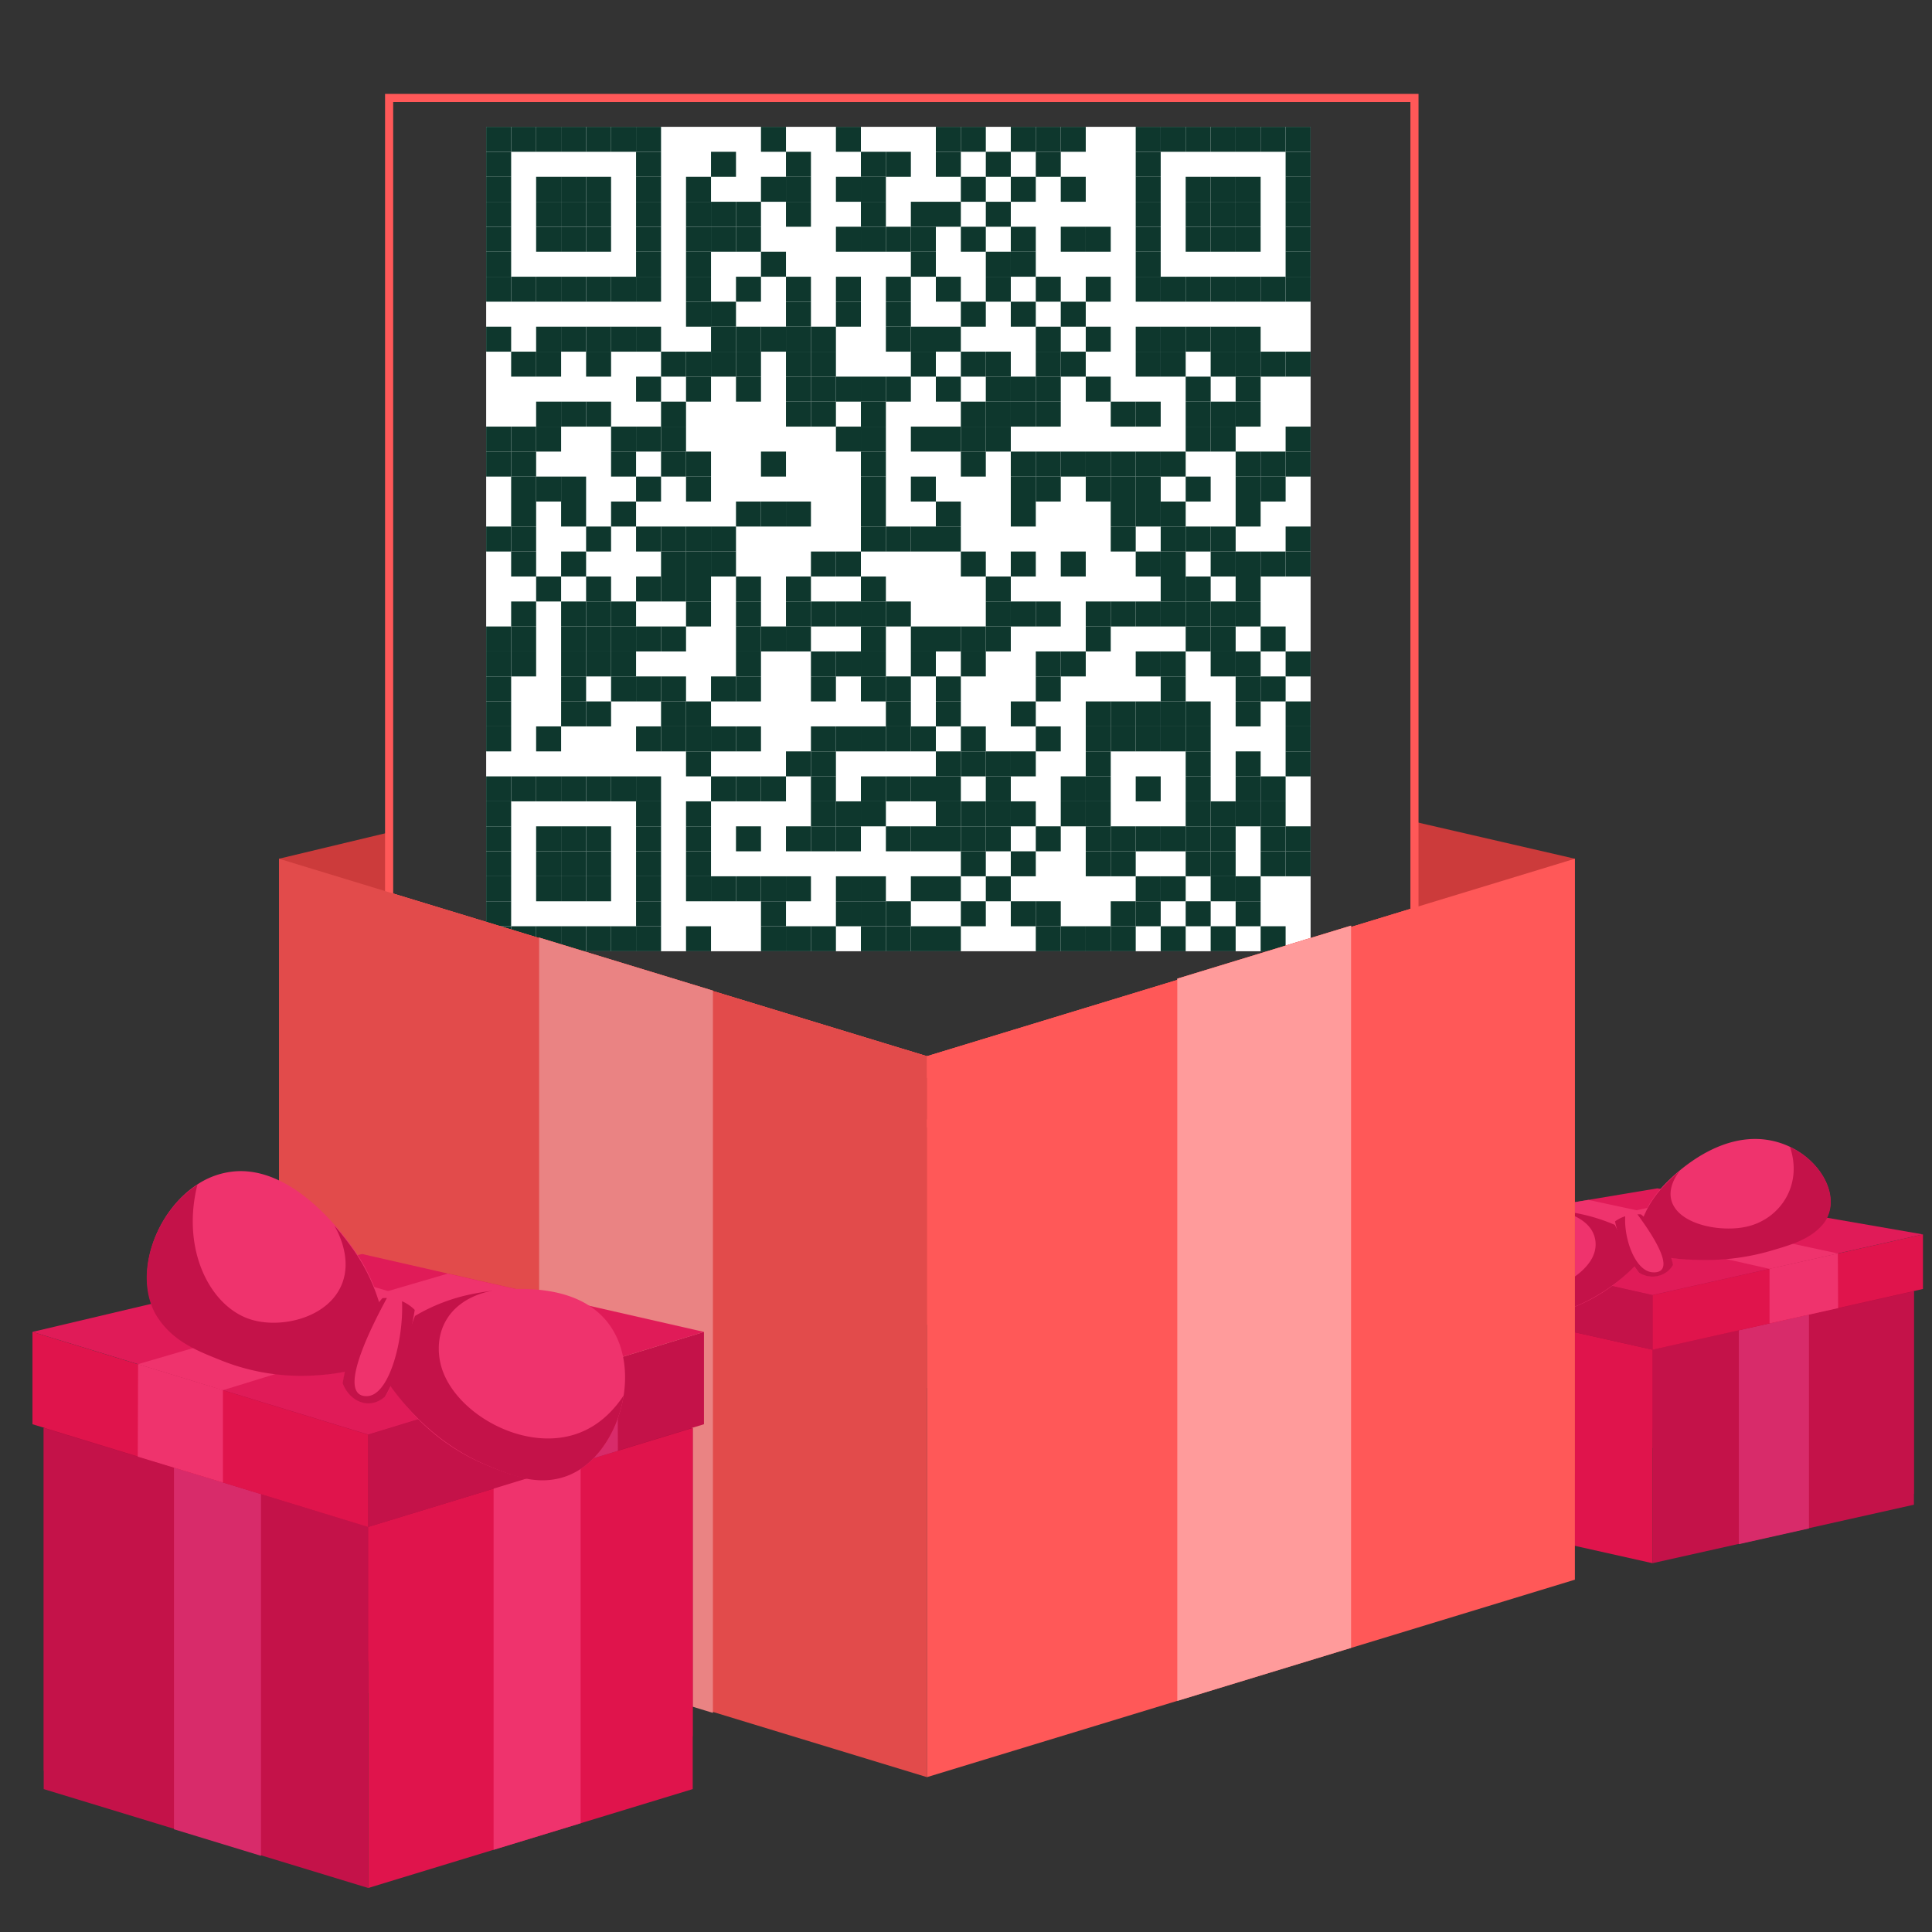 <svg fill="none" xmlns="http://www.w3.org/2000/svg" width="300" height="300" viewBox="0 0 2000 2000">
  <rect x="0" y="0" width="2000" height="2000" fill="#333333" stroke="none"/>
  <g transform="translate(-240,-180)scale(1.2)">
    <defs>
      <style>
        .cls-1{fill:#b20f41}.cls-2{fill:#c41249}.cls-3{fill:#e0144c}.cls-4{fill:#ef336d}.cls-5{fill:#d82b6a}.cls-6{fill:#e01b58}.cls-7{fill:#cc3b3b}.cls-8{fill:#ff5858}
      </style>
    </defs>
    <g transform="translate(600, 240)scale(2.5)" fill="none">
      <svg width="300" height="300" viewBox="0 0 300 300">
        <style>
          .background-color{ fill: #fff; }.dot-color{ fill: #0e372d; }.corners-square-color-0-0{ fill: #0e372d; }.corners-dot-color-0-0{ fill: #0e372d; }.corners-square-color-1-0{ fill: #0e372d; }.corners-dot-color-1-0{ fill: #0e372d; }.corners-square-color-0-1{ fill: #0e372d; }.corners-dot-color-0-1{ fill: #0e372d; }
        </style>
        <defs/>
        <g transform="translate(7.759,7.759)">
          <rect x="0" y="0" width="284.483" height="284.483" fill="#ffffff"/>
          <rect x="0.0" y="0.0" width="8.621" height="8.621" fill="#0e372d"/>
          <rect x="8.621" y="0.0" width="8.621" height="8.621" fill="#0e372d"/>
          <rect x="17.241" y="0.0" width="8.621" height="8.621" fill="#0e372d"/>
          <rect x="25.862" y="0.0" width="8.621" height="8.621" fill="#0e372d"/>
          <rect x="34.483" y="0.0" width="8.621" height="8.621" fill="#0e372d"/>
          <rect x="43.103" y="0.0" width="8.621" height="8.621" fill="#0e372d"/>
          <rect x="51.724" y="0.0" width="8.621" height="8.621" fill="#0e372d"/>
          <rect x="94.828" y="0.0" width="8.621" height="8.621" fill="#0e372d"/>
          <rect x="120.69" y="0.0" width="8.621" height="8.621" fill="#0e372d"/>
          <rect x="155.172" y="0.0" width="8.621" height="8.621" fill="#0e372d"/>
          <rect x="163.793" y="0.0" width="8.621" height="8.621" fill="#0e372d"/>
          <rect x="181.034" y="0.0" width="8.621" height="8.621" fill="#0e372d"/>
          <rect x="189.655" y="0.0" width="8.621" height="8.621" fill="#0e372d"/>
          <rect x="198.276" y="0.0" width="8.621" height="8.621" fill="#0e372d"/>
          <rect x="224.138" y="0.0" width="8.621" height="8.621" fill="#0e372d"/>
          <rect x="232.759" y="0.0" width="8.621" height="8.621" fill="#0e372d"/>
          <rect x="241.379" y="0.0" width="8.621" height="8.621" fill="#0e372d"/>
          <rect x="250" y="0.0" width="8.621" height="8.621" fill="#0e372d"/>
          <rect x="258.621" y="0.0" width="8.621" height="8.621" fill="#0e372d"/>
          <rect x="267.241" y="0.0" width="8.621" height="8.621" fill="#0e372d"/>
          <rect x="275.862" y="0.0" width="8.621" height="8.621" fill="#0e372d"/>
          <rect x="0.0" y="8.621" width="8.621" height="8.621" fill="#0e372d"/>
          <rect x="51.724" y="8.621" width="8.621" height="8.621" fill="#0e372d"/>
          <rect x="77.586" y="8.621" width="8.621" height="8.621" fill="#0e372d"/>
          <rect x="103.448" y="8.621" width="8.621" height="8.621" fill="#0e372d"/>
          <rect x="129.31" y="8.621" width="8.621" height="8.621" fill="#0e372d"/>
          <rect x="137.931" y="8.621" width="8.621" height="8.621" fill="#0e372d"/>
          <rect x="155.172" y="8.621" width="8.621" height="8.621" fill="#0e372d"/>
          <rect x="172.414" y="8.621" width="8.621" height="8.621" fill="#0e372d"/>
          <rect x="189.655" y="8.621" width="8.621" height="8.621" fill="#0e372d"/>
          <rect x="224.138" y="8.621" width="8.621" height="8.621" fill="#0e372d"/>
          <rect x="275.862" y="8.621" width="8.621" height="8.621" fill="#0e372d"/>
          <rect x="0.0" y="17.241" width="8.621" height="8.621" fill="#0e372d"/>
          <rect x="17.241" y="17.241" width="8.621" height="8.621" fill="#0e372d"/>
          <rect x="25.862" y="17.241" width="8.621" height="8.621" fill="#0e372d"/>
          <rect x="34.483" y="17.241" width="8.621" height="8.621" fill="#0e372d"/>
          <rect x="51.724" y="17.241" width="8.621" height="8.621" fill="#0e372d"/>
          <rect x="68.966" y="17.241" width="8.621" height="8.621" fill="#0e372d"/>
          <rect x="94.828" y="17.241" width="8.621" height="8.621" fill="#0e372d"/>
          <rect x="103.448" y="17.241" width="8.621" height="8.621" fill="#0e372d"/>
          <rect x="120.69" y="17.241" width="8.621" height="8.621" fill="#0e372d"/>
          <rect x="129.31" y="17.241" width="8.621" height="8.621" fill="#0e372d"/>
          <rect x="163.793" y="17.241" width="8.621" height="8.621" fill="#0e372d"/>
          <rect x="181.034" y="17.241" width="8.621" height="8.621" fill="#0e372d"/>
          <rect x="198.276" y="17.241" width="8.621" height="8.621" fill="#0e372d"/>
          <rect x="224.138" y="17.241" width="8.621" height="8.621" fill="#0e372d"/>
          <rect x="241.379" y="17.241" width="8.621" height="8.621" fill="#0e372d"/>
          <rect x="250" y="17.241" width="8.621" height="8.621" fill="#0e372d"/>
          <rect x="258.621" y="17.241" width="8.621" height="8.621" fill="#0e372d"/>
          <rect x="275.862" y="17.241" width="8.621" height="8.621" fill="#0e372d"/>
          <rect x="0.0" y="25.862" width="8.621" height="8.621" fill="#0e372d"/>
          <rect x="17.241" y="25.862" width="8.621" height="8.621" fill="#0e372d"/>
          <rect x="25.862" y="25.862" width="8.621" height="8.621" fill="#0e372d"/>
          <rect x="34.483" y="25.862" width="8.621" height="8.621" fill="#0e372d"/>
          <rect x="51.724" y="25.862" width="8.621" height="8.621" fill="#0e372d"/>
          <rect x="68.966" y="25.862" width="8.621" height="8.621" fill="#0e372d"/>
          <rect x="77.586" y="25.862" width="8.621" height="8.621" fill="#0e372d"/>
          <rect x="86.207" y="25.862" width="8.621" height="8.621" fill="#0e372d"/>
          <rect x="103.448" y="25.862" width="8.621" height="8.621" fill="#0e372d"/>
          <rect x="129.31" y="25.862" width="8.621" height="8.621" fill="#0e372d"/>
          <rect x="146.552" y="25.862" width="8.621" height="8.621" fill="#0e372d"/>
          <rect x="155.172" y="25.862" width="8.621" height="8.621" fill="#0e372d"/>
          <rect x="172.414" y="25.862" width="8.621" height="8.621" fill="#0e372d"/>
          <rect x="224.138" y="25.862" width="8.621" height="8.621" fill="#0e372d"/>
          <rect x="241.379" y="25.862" width="8.621" height="8.621" fill="#0e372d"/>
          <rect x="250" y="25.862" width="8.621" height="8.621" fill="#0e372d"/>
          <rect x="258.621" y="25.862" width="8.621" height="8.621" fill="#0e372d"/>
          <rect x="275.862" y="25.862" width="8.621" height="8.621" fill="#0e372d"/>
          <rect x="0.0" y="34.483" width="8.621" height="8.621" fill="#0e372d"/>
          <rect x="17.241" y="34.483" width="8.621" height="8.621" fill="#0e372d"/>
          <rect x="25.862" y="34.483" width="8.621" height="8.621" fill="#0e372d"/>
          <rect x="34.483" y="34.483" width="8.621" height="8.621" fill="#0e372d"/>
          <rect x="51.724" y="34.483" width="8.621" height="8.621" fill="#0e372d"/>
          <rect x="68.966" y="34.483" width="8.621" height="8.621" fill="#0e372d"/>
          <rect x="77.586" y="34.483" width="8.621" height="8.621" fill="#0e372d"/>
          <rect x="86.207" y="34.483" width="8.621" height="8.621" fill="#0e372d"/>
          <rect x="120.69" y="34.483" width="8.621" height="8.621" fill="#0e372d"/>
          <rect x="129.31" y="34.483" width="8.621" height="8.621" fill="#0e372d"/>
          <rect x="137.931" y="34.483" width="8.621" height="8.621" fill="#0e372d"/>
          <rect x="146.552" y="34.483" width="8.621" height="8.621" fill="#0e372d"/>
          <rect x="163.793" y="34.483" width="8.621" height="8.621" fill="#0e372d"/>
          <rect x="181.034" y="34.483" width="8.621" height="8.621" fill="#0e372d"/>
          <rect x="198.276" y="34.483" width="8.621" height="8.621" fill="#0e372d"/>
          <rect x="206.897" y="34.483" width="8.621" height="8.621" fill="#0e372d"/>
          <rect x="224.138" y="34.483" width="8.621" height="8.621" fill="#0e372d"/>
          <rect x="241.379" y="34.483" width="8.621" height="8.621" fill="#0e372d"/>
          <rect x="250" y="34.483" width="8.621" height="8.621" fill="#0e372d"/>
          <rect x="258.621" y="34.483" width="8.621" height="8.621" fill="#0e372d"/>
          <rect x="275.862" y="34.483" width="8.621" height="8.621" fill="#0e372d"/>
          <rect x="0.0" y="43.103" width="8.621" height="8.621" fill="#0e372d"/>
          <rect x="51.724" y="43.103" width="8.621" height="8.621" fill="#0e372d"/>
          <rect x="68.966" y="43.103" width="8.621" height="8.621" fill="#0e372d"/>
          <rect x="94.828" y="43.103" width="8.621" height="8.621" fill="#0e372d"/>
          <rect x="146.552" y="43.103" width="8.621" height="8.621" fill="#0e372d"/>
          <rect x="172.414" y="43.103" width="8.621" height="8.621" fill="#0e372d"/>
          <rect x="181.034" y="43.103" width="8.621" height="8.621" fill="#0e372d"/>
          <rect x="224.138" y="43.103" width="8.621" height="8.621" fill="#0e372d"/>
          <rect x="275.862" y="43.103" width="8.621" height="8.621" fill="#0e372d"/>
          <rect x="0.0" y="51.724" width="8.621" height="8.621" fill="#0e372d"/>
          <rect x="8.621" y="51.724" width="8.621" height="8.621" fill="#0e372d"/>
          <rect x="17.241" y="51.724" width="8.621" height="8.621" fill="#0e372d"/>
          <rect x="25.862" y="51.724" width="8.621" height="8.621" fill="#0e372d"/>
          <rect x="34.483" y="51.724" width="8.621" height="8.621" fill="#0e372d"/>
          <rect x="43.103" y="51.724" width="8.621" height="8.621" fill="#0e372d"/>
          <rect x="51.724" y="51.724" width="8.621" height="8.621" fill="#0e372d"/>
          <rect x="68.966" y="51.724" width="8.621" height="8.621" fill="#0e372d"/>
          <rect x="86.207" y="51.724" width="8.621" height="8.621" fill="#0e372d"/>
          <rect x="103.448" y="51.724" width="8.621" height="8.621" fill="#0e372d"/>
          <rect x="120.69" y="51.724" width="8.621" height="8.621" fill="#0e372d"/>
          <rect x="137.931" y="51.724" width="8.621" height="8.621" fill="#0e372d"/>
          <rect x="155.172" y="51.724" width="8.621" height="8.621" fill="#0e372d"/>
          <rect x="172.414" y="51.724" width="8.621" height="8.621" fill="#0e372d"/>
          <rect x="189.655" y="51.724" width="8.621" height="8.621" fill="#0e372d"/>
          <rect x="206.897" y="51.724" width="8.621" height="8.621" fill="#0e372d"/>
          <rect x="224.138" y="51.724" width="8.621" height="8.621" fill="#0e372d"/>
          <rect x="232.759" y="51.724" width="8.621" height="8.621" fill="#0e372d"/>
          <rect x="241.379" y="51.724" width="8.621" height="8.621" fill="#0e372d"/>
          <rect x="250" y="51.724" width="8.621" height="8.621" fill="#0e372d"/>
          <rect x="258.621" y="51.724" width="8.621" height="8.621" fill="#0e372d"/>
          <rect x="267.241" y="51.724" width="8.621" height="8.621" fill="#0e372d"/>
          <rect x="275.862" y="51.724" width="8.621" height="8.621" fill="#0e372d"/>
          <rect x="68.966" y="60.345" width="8.621" height="8.621" fill="#0e372d"/>
          <rect x="77.586" y="60.345" width="8.621" height="8.621" fill="#0e372d"/>
          <rect x="103.448" y="60.345" width="8.621" height="8.621" fill="#0e372d"/>
          <rect x="120.69" y="60.345" width="8.621" height="8.621" fill="#0e372d"/>
          <rect x="137.931" y="60.345" width="8.621" height="8.621" fill="#0e372d"/>
          <rect x="163.793" y="60.345" width="8.621" height="8.621" fill="#0e372d"/>
          <rect x="181.034" y="60.345" width="8.621" height="8.621" fill="#0e372d"/>
          <rect x="198.276" y="60.345" width="8.621" height="8.621" fill="#0e372d"/>
          <rect x="0.0" y="68.966" width="8.621" height="8.621" fill="#0e372d"/>
          <rect x="17.241" y="68.966" width="8.621" height="8.621" fill="#0e372d"/>
          <rect x="25.862" y="68.966" width="8.621" height="8.621" fill="#0e372d"/>
          <rect x="34.483" y="68.966" width="8.621" height="8.621" fill="#0e372d"/>
          <rect x="43.103" y="68.966" width="8.621" height="8.621" fill="#0e372d"/>
          <rect x="51.724" y="68.966" width="8.621" height="8.621" fill="#0e372d"/>
          <rect x="77.586" y="68.966" width="8.621" height="8.621" fill="#0e372d"/>
          <rect x="86.207" y="68.966" width="8.621" height="8.621" fill="#0e372d"/>
          <rect x="94.828" y="68.966" width="8.621" height="8.621" fill="#0e372d"/>
          <rect x="103.448" y="68.966" width="8.621" height="8.621" fill="#0e372d"/>
          <rect x="112.069" y="68.966" width="8.621" height="8.621" fill="#0e372d"/>
          <rect x="137.931" y="68.966" width="8.621" height="8.621" fill="#0e372d"/>
          <rect x="146.552" y="68.966" width="8.621" height="8.621" fill="#0e372d"/>
          <rect x="155.172" y="68.966" width="8.621" height="8.621" fill="#0e372d"/>
          <rect x="189.655" y="68.966" width="8.621" height="8.621" fill="#0e372d"/>
          <rect x="206.897" y="68.966" width="8.621" height="8.621" fill="#0e372d"/>
          <rect x="224.138" y="68.966" width="8.621" height="8.621" fill="#0e372d"/>
          <rect x="232.759" y="68.966" width="8.621" height="8.621" fill="#0e372d"/>
          <rect x="241.379" y="68.966" width="8.621" height="8.621" fill="#0e372d"/>
          <rect x="250" y="68.966" width="8.621" height="8.621" fill="#0e372d"/>
          <rect x="258.621" y="68.966" width="8.621" height="8.621" fill="#0e372d"/>
          <rect x="8.621" y="77.586" width="8.621" height="8.621" fill="#0e372d"/>
          <rect x="17.241" y="77.586" width="8.621" height="8.621" fill="#0e372d"/>
          <rect x="34.483" y="77.586" width="8.621" height="8.621" fill="#0e372d"/>
          <rect x="60.345" y="77.586" width="8.621" height="8.621" fill="#0e372d"/>
          <rect x="68.966" y="77.586" width="8.621" height="8.621" fill="#0e372d"/>
          <rect x="77.586" y="77.586" width="8.621" height="8.621" fill="#0e372d"/>
          <rect x="86.207" y="77.586" width="8.621" height="8.621" fill="#0e372d"/>
          <rect x="103.448" y="77.586" width="8.621" height="8.621" fill="#0e372d"/>
          <rect x="112.069" y="77.586" width="8.621" height="8.621" fill="#0e372d"/>
          <rect x="146.552" y="77.586" width="8.621" height="8.621" fill="#0e372d"/>
          <rect x="163.793" y="77.586" width="8.621" height="8.621" fill="#0e372d"/>
          <rect x="172.414" y="77.586" width="8.621" height="8.621" fill="#0e372d"/>
          <rect x="189.655" y="77.586" width="8.621" height="8.621" fill="#0e372d"/>
          <rect x="198.276" y="77.586" width="8.621" height="8.621" fill="#0e372d"/>
          <rect x="224.138" y="77.586" width="8.621" height="8.621" fill="#0e372d"/>
          <rect x="232.759" y="77.586" width="8.621" height="8.621" fill="#0e372d"/>
          <rect x="250" y="77.586" width="8.621" height="8.621" fill="#0e372d"/>
          <rect x="258.621" y="77.586" width="8.621" height="8.621" fill="#0e372d"/>
          <rect x="267.241" y="77.586" width="8.621" height="8.621" fill="#0e372d"/>
          <rect x="275.862" y="77.586" width="8.621" height="8.621" fill="#0e372d"/>
          <rect x="51.724" y="86.207" width="8.621" height="8.621" fill="#0e372d"/>
          <rect x="68.966" y="86.207" width="8.621" height="8.621" fill="#0e372d"/>
          <rect x="86.207" y="86.207" width="8.621" height="8.621" fill="#0e372d"/>
          <rect x="103.448" y="86.207" width="8.621" height="8.621" fill="#0e372d"/>
          <rect x="112.069" y="86.207" width="8.621" height="8.621" fill="#0e372d"/>
          <rect x="120.69" y="86.207" width="8.621" height="8.621" fill="#0e372d"/>
          <rect x="129.31" y="86.207" width="8.621" height="8.621" fill="#0e372d"/>
          <rect x="137.931" y="86.207" width="8.621" height="8.621" fill="#0e372d"/>
          <rect x="155.172" y="86.207" width="8.621" height="8.621" fill="#0e372d"/>
          <rect x="172.414" y="86.207" width="8.621" height="8.621" fill="#0e372d"/>
          <rect x="181.034" y="86.207" width="8.621" height="8.621" fill="#0e372d"/>
          <rect x="189.655" y="86.207" width="8.621" height="8.621" fill="#0e372d"/>
          <rect x="206.897" y="86.207" width="8.621" height="8.621" fill="#0e372d"/>
          <rect x="241.379" y="86.207" width="8.621" height="8.621" fill="#0e372d"/>
          <rect x="258.621" y="86.207" width="8.621" height="8.621" fill="#0e372d"/>
          <rect x="17.241" y="94.828" width="8.621" height="8.621" fill="#0e372d"/>
          <rect x="25.862" y="94.828" width="8.621" height="8.621" fill="#0e372d"/>
          <rect x="34.483" y="94.828" width="8.621" height="8.621" fill="#0e372d"/>
          <rect x="60.345" y="94.828" width="8.621" height="8.621" fill="#0e372d"/>
          <rect x="103.448" y="94.828" width="8.621" height="8.621" fill="#0e372d"/>
          <rect x="112.069" y="94.828" width="8.621" height="8.621" fill="#0e372d"/>
          <rect x="129.31" y="94.828" width="8.621" height="8.621" fill="#0e372d"/>
          <rect x="163.793" y="94.828" width="8.621" height="8.621" fill="#0e372d"/>
          <rect x="172.414" y="94.828" width="8.621" height="8.621" fill="#0e372d"/>
          <rect x="181.034" y="94.828" width="8.621" height="8.621" fill="#0e372d"/>
          <rect x="189.655" y="94.828" width="8.621" height="8.621" fill="#0e372d"/>
          <rect x="215.517" y="94.828" width="8.621" height="8.621" fill="#0e372d"/>
          <rect x="224.138" y="94.828" width="8.621" height="8.621" fill="#0e372d"/>
          <rect x="241.379" y="94.828" width="8.621" height="8.621" fill="#0e372d"/>
          <rect x="250" y="94.828" width="8.621" height="8.621" fill="#0e372d"/>
          <rect x="258.621" y="94.828" width="8.621" height="8.621" fill="#0e372d"/>
          <rect x="0.0" y="103.448" width="8.621" height="8.621" fill="#0e372d"/>
          <rect x="8.621" y="103.448" width="8.621" height="8.621" fill="#0e372d"/>
          <rect x="17.241" y="103.448" width="8.621" height="8.621" fill="#0e372d"/>
          <rect x="43.103" y="103.448" width="8.621" height="8.621" fill="#0e372d"/>
          <rect x="51.724" y="103.448" width="8.621" height="8.621" fill="#0e372d"/>
          <rect x="60.345" y="103.448" width="8.621" height="8.621" fill="#0e372d"/>
          <rect x="120.69" y="103.448" width="8.621" height="8.621" fill="#0e372d"/>
          <rect x="129.31" y="103.448" width="8.621" height="8.621" fill="#0e372d"/>
          <rect x="146.552" y="103.448" width="8.621" height="8.621" fill="#0e372d"/>
          <rect x="155.172" y="103.448" width="8.621" height="8.621" fill="#0e372d"/>
          <rect x="163.793" y="103.448" width="8.621" height="8.621" fill="#0e372d"/>
          <rect x="172.414" y="103.448" width="8.621" height="8.621" fill="#0e372d"/>
          <rect x="241.379" y="103.448" width="8.621" height="8.621" fill="#0e372d"/>
          <rect x="250" y="103.448" width="8.621" height="8.621" fill="#0e372d"/>
          <rect x="275.862" y="103.448" width="8.621" height="8.621" fill="#0e372d"/>
          <rect x="0.0" y="112.069" width="8.621" height="8.621" fill="#0e372d"/>
          <rect x="8.621" y="112.069" width="8.621" height="8.621" fill="#0e372d"/>
          <rect x="43.103" y="112.069" width="8.621" height="8.621" fill="#0e372d"/>
          <rect x="60.345" y="112.069" width="8.621" height="8.621" fill="#0e372d"/>
          <rect x="68.966" y="112.069" width="8.621" height="8.621" fill="#0e372d"/>
          <rect x="94.828" y="112.069" width="8.621" height="8.621" fill="#0e372d"/>
          <rect x="129.31" y="112.069" width="8.621" height="8.621" fill="#0e372d"/>
          <rect x="163.793" y="112.069" width="8.621" height="8.621" fill="#0e372d"/>
          <rect x="181.034" y="112.069" width="8.621" height="8.621" fill="#0e372d"/>
          <rect x="189.655" y="112.069" width="8.621" height="8.621" fill="#0e372d"/>
          <rect x="198.276" y="112.069" width="8.621" height="8.621" fill="#0e372d"/>
          <rect x="206.897" y="112.069" width="8.621" height="8.621" fill="#0e372d"/>
          <rect x="215.517" y="112.069" width="8.621" height="8.621" fill="#0e372d"/>
          <rect x="224.138" y="112.069" width="8.621" height="8.621" fill="#0e372d"/>
          <rect x="232.759" y="112.069" width="8.621" height="8.621" fill="#0e372d"/>
          <rect x="258.621" y="112.069" width="8.621" height="8.621" fill="#0e372d"/>
          <rect x="267.241" y="112.069" width="8.621" height="8.621" fill="#0e372d"/>
          <rect x="275.862" y="112.069" width="8.621" height="8.621" fill="#0e372d"/>
          <rect x="8.621" y="120.69" width="8.621" height="8.621" fill="#0e372d"/>
          <rect x="17.241" y="120.69" width="8.621" height="8.621" fill="#0e372d"/>
          <rect x="25.862" y="120.69" width="8.621" height="8.621" fill="#0e372d"/>
          <rect x="51.724" y="120.69" width="8.621" height="8.621" fill="#0e372d"/>
          <rect x="68.966" y="120.69" width="8.621" height="8.621" fill="#0e372d"/>
          <rect x="129.31" y="120.69" width="8.621" height="8.621" fill="#0e372d"/>
          <rect x="146.552" y="120.69" width="8.621" height="8.621" fill="#0e372d"/>
          <rect x="181.034" y="120.69" width="8.621" height="8.621" fill="#0e372d"/>
          <rect x="189.655" y="120.69" width="8.621" height="8.621" fill="#0e372d"/>
          <rect x="206.897" y="120.69" width="8.621" height="8.621" fill="#0e372d"/>
          <rect x="215.517" y="120.69" width="8.621" height="8.621" fill="#0e372d"/>
          <rect x="224.138" y="120.69" width="8.621" height="8.621" fill="#0e372d"/>
          <rect x="241.379" y="120.69" width="8.621" height="8.621" fill="#0e372d"/>
          <rect x="258.621" y="120.69" width="8.621" height="8.621" fill="#0e372d"/>
          <rect x="267.241" y="120.69" width="8.621" height="8.621" fill="#0e372d"/>
          <rect x="8.621" y="129.31" width="8.621" height="8.621" fill="#0e372d"/>
          <rect x="25.862" y="129.31" width="8.621" height="8.621" fill="#0e372d"/>
          <rect x="43.103" y="129.31" width="8.621" height="8.621" fill="#0e372d"/>
          <rect x="86.207" y="129.31" width="8.621" height="8.621" fill="#0e372d"/>
          <rect x="94.828" y="129.31" width="8.621" height="8.621" fill="#0e372d"/>
          <rect x="103.448" y="129.31" width="8.621" height="8.621" fill="#0e372d"/>
          <rect x="129.31" y="129.31" width="8.621" height="8.621" fill="#0e372d"/>
          <rect x="155.172" y="129.31" width="8.621" height="8.621" fill="#0e372d"/>
          <rect x="181.034" y="129.31" width="8.621" height="8.621" fill="#0e372d"/>
          <rect x="215.517" y="129.31" width="8.621" height="8.621" fill="#0e372d"/>
          <rect x="224.138" y="129.31" width="8.621" height="8.621" fill="#0e372d"/>
          <rect x="232.759" y="129.31" width="8.621" height="8.621" fill="#0e372d"/>
          <rect x="258.621" y="129.31" width="8.621" height="8.621" fill="#0e372d"/>
          <rect x="0.0" y="137.931" width="8.621" height="8.621" fill="#0e372d"/>
          <rect x="8.621" y="137.931" width="8.621" height="8.621" fill="#0e372d"/>
          <rect x="34.483" y="137.931" width="8.621" height="8.621" fill="#0e372d"/>
          <rect x="51.724" y="137.931" width="8.621" height="8.621" fill="#0e372d"/>
          <rect x="60.345" y="137.931" width="8.621" height="8.621" fill="#0e372d"/>
          <rect x="68.966" y="137.931" width="8.621" height="8.621" fill="#0e372d"/>
          <rect x="77.586" y="137.931" width="8.621" height="8.621" fill="#0e372d"/>
          <rect x="129.31" y="137.931" width="8.621" height="8.621" fill="#0e372d"/>
          <rect x="137.931" y="137.931" width="8.621" height="8.621" fill="#0e372d"/>
          <rect x="146.552" y="137.931" width="8.621" height="8.621" fill="#0e372d"/>
          <rect x="155.172" y="137.931" width="8.621" height="8.621" fill="#0e372d"/>
          <rect x="215.517" y="137.931" width="8.621" height="8.621" fill="#0e372d"/>
          <rect x="232.759" y="137.931" width="8.621" height="8.621" fill="#0e372d"/>
          <rect x="241.379" y="137.931" width="8.621" height="8.621" fill="#0e372d"/>
          <rect x="250" y="137.931" width="8.621" height="8.621" fill="#0e372d"/>
          <rect x="275.862" y="137.931" width="8.621" height="8.621" fill="#0e372d"/>
          <rect x="8.621" y="146.552" width="8.621" height="8.621" fill="#0e372d"/>
          <rect x="25.862" y="146.552" width="8.621" height="8.621" fill="#0e372d"/>
          <rect x="60.345" y="146.552" width="8.621" height="8.621" fill="#0e372d"/>
          <rect x="68.966" y="146.552" width="8.621" height="8.621" fill="#0e372d"/>
          <rect x="77.586" y="146.552" width="8.621" height="8.621" fill="#0e372d"/>
          <rect x="112.069" y="146.552" width="8.621" height="8.621" fill="#0e372d"/>
          <rect x="120.69" y="146.552" width="8.621" height="8.621" fill="#0e372d"/>
          <rect x="163.793" y="146.552" width="8.621" height="8.621" fill="#0e372d"/>
          <rect x="181.034" y="146.552" width="8.621" height="8.621" fill="#0e372d"/>
          <rect x="198.276" y="146.552" width="8.621" height="8.621" fill="#0e372d"/>
          <rect x="224.138" y="146.552" width="8.621" height="8.621" fill="#0e372d"/>
          <rect x="232.759" y="146.552" width="8.621" height="8.621" fill="#0e372d"/>
          <rect x="250" y="146.552" width="8.621" height="8.621" fill="#0e372d"/>
          <rect x="258.621" y="146.552" width="8.621" height="8.621" fill="#0e372d"/>
          <rect x="267.241" y="146.552" width="8.621" height="8.621" fill="#0e372d"/>
          <rect x="275.862" y="146.552" width="8.621" height="8.621" fill="#0e372d"/>
          <rect x="17.241" y="155.172" width="8.621" height="8.621" fill="#0e372d"/>
          <rect x="34.483" y="155.172" width="8.621" height="8.621" fill="#0e372d"/>
          <rect x="51.724" y="155.172" width="8.621" height="8.621" fill="#0e372d"/>
          <rect x="60.345" y="155.172" width="8.621" height="8.621" fill="#0e372d"/>
          <rect x="68.966" y="155.172" width="8.621" height="8.621" fill="#0e372d"/>
          <rect x="86.207" y="155.172" width="8.621" height="8.621" fill="#0e372d"/>
          <rect x="103.448" y="155.172" width="8.621" height="8.621" fill="#0e372d"/>
          <rect x="129.31" y="155.172" width="8.621" height="8.621" fill="#0e372d"/>
          <rect x="172.414" y="155.172" width="8.621" height="8.621" fill="#0e372d"/>
          <rect x="232.759" y="155.172" width="8.621" height="8.621" fill="#0e372d"/>
          <rect x="241.379" y="155.172" width="8.621" height="8.621" fill="#0e372d"/>
          <rect x="258.621" y="155.172" width="8.621" height="8.621" fill="#0e372d"/>
          <rect x="8.621" y="163.793" width="8.621" height="8.621" fill="#0e372d"/>
          <rect x="25.862" y="163.793" width="8.621" height="8.621" fill="#0e372d"/>
          <rect x="34.483" y="163.793" width="8.621" height="8.621" fill="#0e372d"/>
          <rect x="43.103" y="163.793" width="8.621" height="8.621" fill="#0e372d"/>
          <rect x="68.966" y="163.793" width="8.621" height="8.621" fill="#0e372d"/>
          <rect x="86.207" y="163.793" width="8.621" height="8.621" fill="#0e372d"/>
          <rect x="103.448" y="163.793" width="8.621" height="8.621" fill="#0e372d"/>
          <rect x="112.069" y="163.793" width="8.621" height="8.621" fill="#0e372d"/>
          <rect x="120.69" y="163.793" width="8.621" height="8.621" fill="#0e372d"/>
          <rect x="129.31" y="163.793" width="8.621" height="8.621" fill="#0e372d"/>
          <rect x="137.931" y="163.793" width="8.621" height="8.621" fill="#0e372d"/>
          <rect x="172.414" y="163.793" width="8.621" height="8.621" fill="#0e372d"/>
          <rect x="181.034" y="163.793" width="8.621" height="8.621" fill="#0e372d"/>
          <rect x="189.655" y="163.793" width="8.621" height="8.621" fill="#0e372d"/>
          <rect x="206.897" y="163.793" width="8.621" height="8.621" fill="#0e372d"/>
          <rect x="215.517" y="163.793" width="8.621" height="8.621" fill="#0e372d"/>
          <rect x="224.138" y="163.793" width="8.621" height="8.621" fill="#0e372d"/>
          <rect x="232.759" y="163.793" width="8.621" height="8.621" fill="#0e372d"/>
          <rect x="241.379" y="163.793" width="8.621" height="8.621" fill="#0e372d"/>
          <rect x="250" y="163.793" width="8.621" height="8.621" fill="#0e372d"/>
          <rect x="258.621" y="163.793" width="8.621" height="8.621" fill="#0e372d"/>
          <rect x="0.0" y="172.414" width="8.621" height="8.621" fill="#0e372d"/>
          <rect x="8.621" y="172.414" width="8.621" height="8.621" fill="#0e372d"/>
          <rect x="25.862" y="172.414" width="8.621" height="8.621" fill="#0e372d"/>
          <rect x="34.483" y="172.414" width="8.621" height="8.621" fill="#0e372d"/>
          <rect x="43.103" y="172.414" width="8.621" height="8.621" fill="#0e372d"/>
          <rect x="51.724" y="172.414" width="8.621" height="8.621" fill="#0e372d"/>
          <rect x="60.345" y="172.414" width="8.621" height="8.621" fill="#0e372d"/>
          <rect x="86.207" y="172.414" width="8.621" height="8.621" fill="#0e372d"/>
          <rect x="94.828" y="172.414" width="8.621" height="8.621" fill="#0e372d"/>
          <rect x="103.448" y="172.414" width="8.621" height="8.621" fill="#0e372d"/>
          <rect x="129.31" y="172.414" width="8.621" height="8.621" fill="#0e372d"/>
          <rect x="146.552" y="172.414" width="8.621" height="8.621" fill="#0e372d"/>
          <rect x="155.172" y="172.414" width="8.621" height="8.621" fill="#0e372d"/>
          <rect x="163.793" y="172.414" width="8.621" height="8.621" fill="#0e372d"/>
          <rect x="172.414" y="172.414" width="8.621" height="8.621" fill="#0e372d"/>
          <rect x="206.897" y="172.414" width="8.621" height="8.621" fill="#0e372d"/>
          <rect x="241.379" y="172.414" width="8.621" height="8.621" fill="#0e372d"/>
          <rect x="250" y="172.414" width="8.621" height="8.621" fill="#0e372d"/>
          <rect x="267.241" y="172.414" width="8.621" height="8.621" fill="#0e372d"/>
          <rect x="0.0" y="181.034" width="8.621" height="8.621" fill="#0e372d"/>
          <rect x="8.621" y="181.034" width="8.621" height="8.621" fill="#0e372d"/>
          <rect x="25.862" y="181.034" width="8.621" height="8.621" fill="#0e372d"/>
          <rect x="34.483" y="181.034" width="8.621" height="8.621" fill="#0e372d"/>
          <rect x="43.103" y="181.034" width="8.621" height="8.621" fill="#0e372d"/>
          <rect x="86.207" y="181.034" width="8.621" height="8.621" fill="#0e372d"/>
          <rect x="112.069" y="181.034" width="8.621" height="8.621" fill="#0e372d"/>
          <rect x="120.69" y="181.034" width="8.621" height="8.621" fill="#0e372d"/>
          <rect x="129.31" y="181.034" width="8.621" height="8.621" fill="#0e372d"/>
          <rect x="146.552" y="181.034" width="8.621" height="8.621" fill="#0e372d"/>
          <rect x="163.793" y="181.034" width="8.621" height="8.621" fill="#0e372d"/>
          <rect x="189.655" y="181.034" width="8.621" height="8.621" fill="#0e372d"/>
          <rect x="198.276" y="181.034" width="8.621" height="8.621" fill="#0e372d"/>
          <rect x="224.138" y="181.034" width="8.621" height="8.621" fill="#0e372d"/>
          <rect x="232.759" y="181.034" width="8.621" height="8.621" fill="#0e372d"/>
          <rect x="250" y="181.034" width="8.621" height="8.621" fill="#0e372d"/>
          <rect x="258.621" y="181.034" width="8.621" height="8.621" fill="#0e372d"/>
          <rect x="275.862" y="181.034" width="8.621" height="8.621" fill="#0e372d"/>
          <rect x="0.0" y="189.655" width="8.621" height="8.621" fill="#0e372d"/>
          <rect x="25.862" y="189.655" width="8.621" height="8.621" fill="#0e372d"/>
          <rect x="43.103" y="189.655" width="8.621" height="8.621" fill="#0e372d"/>
          <rect x="51.724" y="189.655" width="8.621" height="8.621" fill="#0e372d"/>
          <rect x="60.345" y="189.655" width="8.621" height="8.621" fill="#0e372d"/>
          <rect x="77.586" y="189.655" width="8.621" height="8.621" fill="#0e372d"/>
          <rect x="86.207" y="189.655" width="8.621" height="8.621" fill="#0e372d"/>
          <rect x="112.069" y="189.655" width="8.621" height="8.621" fill="#0e372d"/>
          <rect x="129.31" y="189.655" width="8.621" height="8.621" fill="#0e372d"/>
          <rect x="137.931" y="189.655" width="8.621" height="8.621" fill="#0e372d"/>
          <rect x="155.172" y="189.655" width="8.621" height="8.621" fill="#0e372d"/>
          <rect x="189.655" y="189.655" width="8.621" height="8.621" fill="#0e372d"/>
          <rect x="232.759" y="189.655" width="8.621" height="8.621" fill="#0e372d"/>
          <rect x="258.621" y="189.655" width="8.621" height="8.621" fill="#0e372d"/>
          <rect x="267.241" y="189.655" width="8.621" height="8.621" fill="#0e372d"/>
          <rect x="0.0" y="198.276" width="8.621" height="8.621" fill="#0e372d"/>
          <rect x="25.862" y="198.276" width="8.621" height="8.621" fill="#0e372d"/>
          <rect x="34.483" y="198.276" width="8.621" height="8.621" fill="#0e372d"/>
          <rect x="60.345" y="198.276" width="8.621" height="8.621" fill="#0e372d"/>
          <rect x="68.966" y="198.276" width="8.621" height="8.621" fill="#0e372d"/>
          <rect x="137.931" y="198.276" width="8.621" height="8.621" fill="#0e372d"/>
          <rect x="155.172" y="198.276" width="8.621" height="8.621" fill="#0e372d"/>
          <rect x="181.034" y="198.276" width="8.621" height="8.621" fill="#0e372d"/>
          <rect x="206.897" y="198.276" width="8.621" height="8.621" fill="#0e372d"/>
          <rect x="215.517" y="198.276" width="8.621" height="8.621" fill="#0e372d"/>
          <rect x="224.138" y="198.276" width="8.621" height="8.621" fill="#0e372d"/>
          <rect x="232.759" y="198.276" width="8.621" height="8.621" fill="#0e372d"/>
          <rect x="241.379" y="198.276" width="8.621" height="8.621" fill="#0e372d"/>
          <rect x="258.621" y="198.276" width="8.621" height="8.621" fill="#0e372d"/>
          <rect x="275.862" y="198.276" width="8.621" height="8.621" fill="#0e372d"/>
          <rect x="0.0" y="206.897" width="8.621" height="8.621" fill="#0e372d"/>
          <rect x="17.241" y="206.897" width="8.621" height="8.621" fill="#0e372d"/>
          <rect x="51.724" y="206.897" width="8.621" height="8.621" fill="#0e372d"/>
          <rect x="60.345" y="206.897" width="8.621" height="8.621" fill="#0e372d"/>
          <rect x="68.966" y="206.897" width="8.621" height="8.621" fill="#0e372d"/>
          <rect x="77.586" y="206.897" width="8.621" height="8.621" fill="#0e372d"/>
          <rect x="86.207" y="206.897" width="8.621" height="8.621" fill="#0e372d"/>
          <rect x="112.069" y="206.897" width="8.621" height="8.621" fill="#0e372d"/>
          <rect x="120.69" y="206.897" width="8.621" height="8.621" fill="#0e372d"/>
          <rect x="129.31" y="206.897" width="8.621" height="8.621" fill="#0e372d"/>
          <rect x="137.931" y="206.897" width="8.621" height="8.621" fill="#0e372d"/>
          <rect x="146.552" y="206.897" width="8.621" height="8.621" fill="#0e372d"/>
          <rect x="163.793" y="206.897" width="8.621" height="8.621" fill="#0e372d"/>
          <rect x="189.655" y="206.897" width="8.621" height="8.621" fill="#0e372d"/>
          <rect x="206.897" y="206.897" width="8.621" height="8.621" fill="#0e372d"/>
          <rect x="215.517" y="206.897" width="8.621" height="8.621" fill="#0e372d"/>
          <rect x="224.138" y="206.897" width="8.621" height="8.621" fill="#0e372d"/>
          <rect x="232.759" y="206.897" width="8.621" height="8.621" fill="#0e372d"/>
          <rect x="241.379" y="206.897" width="8.621" height="8.621" fill="#0e372d"/>
          <rect x="275.862" y="206.897" width="8.621" height="8.621" fill="#0e372d"/>
          <rect x="68.966" y="215.517" width="8.621" height="8.621" fill="#0e372d"/>
          <rect x="103.448" y="215.517" width="8.621" height="8.621" fill="#0e372d"/>
          <rect x="112.069" y="215.517" width="8.621" height="8.621" fill="#0e372d"/>
          <rect x="155.172" y="215.517" width="8.621" height="8.621" fill="#0e372d"/>
          <rect x="163.793" y="215.517" width="8.621" height="8.621" fill="#0e372d"/>
          <rect x="172.414" y="215.517" width="8.621" height="8.621" fill="#0e372d"/>
          <rect x="181.034" y="215.517" width="8.621" height="8.621" fill="#0e372d"/>
          <rect x="206.897" y="215.517" width="8.621" height="8.621" fill="#0e372d"/>
          <rect x="241.379" y="215.517" width="8.621" height="8.621" fill="#0e372d"/>
          <rect x="258.621" y="215.517" width="8.621" height="8.621" fill="#0e372d"/>
          <rect x="275.862" y="215.517" width="8.621" height="8.621" fill="#0e372d"/>
          <rect x="0.0" y="224.138" width="8.621" height="8.621" fill="#0e372d"/>
          <rect x="8.621" y="224.138" width="8.621" height="8.621" fill="#0e372d"/>
          <rect x="17.241" y="224.138" width="8.621" height="8.621" fill="#0e372d"/>
          <rect x="25.862" y="224.138" width="8.621" height="8.621" fill="#0e372d"/>
          <rect x="34.483" y="224.138" width="8.621" height="8.621" fill="#0e372d"/>
          <rect x="43.103" y="224.138" width="8.621" height="8.621" fill="#0e372d"/>
          <rect x="51.724" y="224.138" width="8.621" height="8.621" fill="#0e372d"/>
          <rect x="77.586" y="224.138" width="8.621" height="8.621" fill="#0e372d"/>
          <rect x="86.207" y="224.138" width="8.621" height="8.621" fill="#0e372d"/>
          <rect x="94.828" y="224.138" width="8.621" height="8.621" fill="#0e372d"/>
          <rect x="112.069" y="224.138" width="8.621" height="8.621" fill="#0e372d"/>
          <rect x="129.31" y="224.138" width="8.621" height="8.621" fill="#0e372d"/>
          <rect x="137.931" y="224.138" width="8.621" height="8.621" fill="#0e372d"/>
          <rect x="146.552" y="224.138" width="8.621" height="8.621" fill="#0e372d"/>
          <rect x="155.172" y="224.138" width="8.621" height="8.621" fill="#0e372d"/>
          <rect x="172.414" y="224.138" width="8.621" height="8.621" fill="#0e372d"/>
          <rect x="198.276" y="224.138" width="8.621" height="8.621" fill="#0e372d"/>
          <rect x="206.897" y="224.138" width="8.621" height="8.621" fill="#0e372d"/>
          <rect x="224.138" y="224.138" width="8.621" height="8.621" fill="#0e372d"/>
          <rect x="241.379" y="224.138" width="8.621" height="8.621" fill="#0e372d"/>
          <rect x="258.621" y="224.138" width="8.621" height="8.621" fill="#0e372d"/>
          <rect x="267.241" y="224.138" width="8.621" height="8.621" fill="#0e372d"/>
          <rect x="0.0" y="232.759" width="8.621" height="8.621" fill="#0e372d"/>
          <rect x="51.724" y="232.759" width="8.621" height="8.621" fill="#0e372d"/>
          <rect x="68.966" y="232.759" width="8.621" height="8.621" fill="#0e372d"/>
          <rect x="112.069" y="232.759" width="8.621" height="8.621" fill="#0e372d"/>
          <rect x="120.69" y="232.759" width="8.621" height="8.621" fill="#0e372d"/>
          <rect x="129.31" y="232.759" width="8.621" height="8.621" fill="#0e372d"/>
          <rect x="155.172" y="232.759" width="8.621" height="8.621" fill="#0e372d"/>
          <rect x="163.793" y="232.759" width="8.621" height="8.621" fill="#0e372d"/>
          <rect x="172.414" y="232.759" width="8.621" height="8.621" fill="#0e372d"/>
          <rect x="181.034" y="232.759" width="8.621" height="8.621" fill="#0e372d"/>
          <rect x="198.276" y="232.759" width="8.621" height="8.621" fill="#0e372d"/>
          <rect x="206.897" y="232.759" width="8.621" height="8.621" fill="#0e372d"/>
          <rect x="241.379" y="232.759" width="8.621" height="8.621" fill="#0e372d"/>
          <rect x="250" y="232.759" width="8.621" height="8.621" fill="#0e372d"/>
          <rect x="258.621" y="232.759" width="8.621" height="8.621" fill="#0e372d"/>
          <rect x="267.241" y="232.759" width="8.621" height="8.621" fill="#0e372d"/>
          <rect x="0.0" y="241.379" width="8.621" height="8.621" fill="#0e372d"/>
          <rect x="17.241" y="241.379" width="8.621" height="8.621" fill="#0e372d"/>
          <rect x="25.862" y="241.379" width="8.621" height="8.621" fill="#0e372d"/>
          <rect x="34.483" y="241.379" width="8.621" height="8.621" fill="#0e372d"/>
          <rect x="51.724" y="241.379" width="8.621" height="8.621" fill="#0e372d"/>
          <rect x="68.966" y="241.379" width="8.621" height="8.621" fill="#0e372d"/>
          <rect x="86.207" y="241.379" width="8.621" height="8.621" fill="#0e372d"/>
          <rect x="103.448" y="241.379" width="8.621" height="8.621" fill="#0e372d"/>
          <rect x="112.069" y="241.379" width="8.621" height="8.621" fill="#0e372d"/>
          <rect x="120.69" y="241.379" width="8.621" height="8.621" fill="#0e372d"/>
          <rect x="137.931" y="241.379" width="8.621" height="8.621" fill="#0e372d"/>
          <rect x="146.552" y="241.379" width="8.621" height="8.621" fill="#0e372d"/>
          <rect x="155.172" y="241.379" width="8.621" height="8.621" fill="#0e372d"/>
          <rect x="163.793" y="241.379" width="8.621" height="8.621" fill="#0e372d"/>
          <rect x="172.414" y="241.379" width="8.621" height="8.621" fill="#0e372d"/>
          <rect x="189.655" y="241.379" width="8.621" height="8.621" fill="#0e372d"/>
          <rect x="206.897" y="241.379" width="8.621" height="8.621" fill="#0e372d"/>
          <rect x="215.517" y="241.379" width="8.621" height="8.621" fill="#0e372d"/>
          <rect x="224.138" y="241.379" width="8.621" height="8.621" fill="#0e372d"/>
          <rect x="232.759" y="241.379" width="8.621" height="8.621" fill="#0e372d"/>
          <rect x="241.379" y="241.379" width="8.621" height="8.621" fill="#0e372d"/>
          <rect x="250" y="241.379" width="8.621" height="8.621" fill="#0e372d"/>
          <rect x="267.241" y="241.379" width="8.621" height="8.621" fill="#0e372d"/>
          <rect x="275.862" y="241.379" width="8.621" height="8.621" fill="#0e372d"/>
          <rect x="0.0" y="250" width="8.621" height="8.621" fill="#0e372d"/>
          <rect x="17.241" y="250" width="8.621" height="8.621" fill="#0e372d"/>
          <rect x="25.862" y="250" width="8.621" height="8.621" fill="#0e372d"/>
          <rect x="34.483" y="250" width="8.621" height="8.621" fill="#0e372d"/>
          <rect x="51.724" y="250" width="8.621" height="8.621" fill="#0e372d"/>
          <rect x="68.966" y="250" width="8.621" height="8.621" fill="#0e372d"/>
          <rect x="163.793" y="250" width="8.621" height="8.621" fill="#0e372d"/>
          <rect x="181.034" y="250" width="8.621" height="8.621" fill="#0e372d"/>
          <rect x="206.897" y="250" width="8.621" height="8.621" fill="#0e372d"/>
          <rect x="215.517" y="250" width="8.621" height="8.621" fill="#0e372d"/>
          <rect x="241.379" y="250" width="8.621" height="8.621" fill="#0e372d"/>
          <rect x="250" y="250" width="8.621" height="8.621" fill="#0e372d"/>
          <rect x="267.241" y="250" width="8.621" height="8.621" fill="#0e372d"/>
          <rect x="275.862" y="250" width="8.621" height="8.621" fill="#0e372d"/>
          <rect x="0.0" y="258.621" width="8.621" height="8.621" fill="#0e372d"/>
          <rect x="17.241" y="258.621" width="8.621" height="8.621" fill="#0e372d"/>
          <rect x="25.862" y="258.621" width="8.621" height="8.621" fill="#0e372d"/>
          <rect x="34.483" y="258.621" width="8.621" height="8.621" fill="#0e372d"/>
          <rect x="51.724" y="258.621" width="8.621" height="8.621" fill="#0e372d"/>
          <rect x="68.966" y="258.621" width="8.621" height="8.621" fill="#0e372d"/>
          <rect x="77.586" y="258.621" width="8.621" height="8.621" fill="#0e372d"/>
          <rect x="86.207" y="258.621" width="8.621" height="8.621" fill="#0e372d"/>
          <rect x="94.828" y="258.621" width="8.621" height="8.621" fill="#0e372d"/>
          <rect x="103.448" y="258.621" width="8.621" height="8.621" fill="#0e372d"/>
          <rect x="120.69" y="258.621" width="8.621" height="8.621" fill="#0e372d"/>
          <rect x="129.31" y="258.621" width="8.621" height="8.621" fill="#0e372d"/>
          <rect x="146.552" y="258.621" width="8.621" height="8.621" fill="#0e372d"/>
          <rect x="155.172" y="258.621" width="8.621" height="8.621" fill="#0e372d"/>
          <rect x="172.414" y="258.621" width="8.621" height="8.621" fill="#0e372d"/>
          <rect x="224.138" y="258.621" width="8.621" height="8.621" fill="#0e372d"/>
          <rect x="232.759" y="258.621" width="8.621" height="8.621" fill="#0e372d"/>
          <rect x="250" y="258.621" width="8.621" height="8.621" fill="#0e372d"/>
          <rect x="258.621" y="258.621" width="8.621" height="8.621" fill="#0e372d"/>
          <rect x="0.0" y="267.241" width="8.621" height="8.621" fill="#0e372d"/>
          <rect x="51.724" y="267.241" width="8.621" height="8.621" fill="#0e372d"/>
          <rect x="94.828" y="267.241" width="8.621" height="8.621" fill="#0e372d"/>
          <rect x="120.69" y="267.241" width="8.621" height="8.621" fill="#0e372d"/>
          <rect x="129.31" y="267.241" width="8.621" height="8.621" fill="#0e372d"/>
          <rect x="137.931" y="267.241" width="8.621" height="8.621" fill="#0e372d"/>
          <rect x="163.793" y="267.241" width="8.621" height="8.621" fill="#0e372d"/>
          <rect x="181.034" y="267.241" width="8.621" height="8.621" fill="#0e372d"/>
          <rect x="189.655" y="267.241" width="8.621" height="8.621" fill="#0e372d"/>
          <rect x="215.517" y="267.241" width="8.621" height="8.621" fill="#0e372d"/>
          <rect x="224.138" y="267.241" width="8.621" height="8.621" fill="#0e372d"/>
          <rect x="241.379" y="267.241" width="8.621" height="8.621" fill="#0e372d"/>
          <rect x="258.621" y="267.241" width="8.621" height="8.621" fill="#0e372d"/>
          <rect x="0.0" y="275.862" width="8.621" height="8.621" fill="#0e372d"/>
          <rect x="8.621" y="275.862" width="8.621" height="8.621" fill="#0e372d"/>
          <rect x="17.241" y="275.862" width="8.621" height="8.621" fill="#0e372d"/>
          <rect x="25.862" y="275.862" width="8.621" height="8.621" fill="#0e372d"/>
          <rect x="34.483" y="275.862" width="8.621" height="8.621" fill="#0e372d"/>
          <rect x="43.103" y="275.862" width="8.621" height="8.621" fill="#0e372d"/>
          <rect x="51.724" y="275.862" width="8.621" height="8.621" fill="#0e372d"/>
          <rect x="68.966" y="275.862" width="8.621" height="8.621" fill="#0e372d"/>
          <rect x="94.828" y="275.862" width="8.621" height="8.621" fill="#0e372d"/>
          <rect x="103.448" y="275.862" width="8.621" height="8.621" fill="#0e372d"/>
          <rect x="112.069" y="275.862" width="8.621" height="8.621" fill="#0e372d"/>
          <rect x="129.31" y="275.862" width="8.621" height="8.621" fill="#0e372d"/>
          <rect x="137.931" y="275.862" width="8.621" height="8.621" fill="#0e372d"/>
          <rect x="146.552" y="275.862" width="8.621" height="8.621" fill="#0e372d"/>
          <rect x="155.172" y="275.862" width="8.621" height="8.621" fill="#0e372d"/>
          <rect x="189.655" y="275.862" width="8.621" height="8.621" fill="#0e372d"/>
          <rect x="198.276" y="275.862" width="8.621" height="8.621" fill="#0e372d"/>
          <rect x="206.897" y="275.862" width="8.621" height="8.621" fill="#0e372d"/>
          <rect x="215.517" y="275.862" width="8.621" height="8.621" fill="#0e372d"/>
          <rect x="232.759" y="275.862" width="8.621" height="8.621" fill="#0e372d"/>
          <rect x="250" y="275.862" width="8.621" height="8.621" fill="#0e372d"/>
          <rect x="267.241" y="275.862" width="8.621" height="8.621" fill="#0e372d"/>
        </g>
      </svg>
    </g>
    <path class="cls-1" d="m1634.28 1381.42-234.29 39.67v-157.21l234.29-39.67v157.21z"/>
    <path class="cls-1" d="m1625.53 1399.06 225.53 39.67v-174.85l-225.53-39.67v174.85z"/>
    <path class="cls-2" d="m1625.53 1498.51 225.53-50.45v-184.18l-225.53 50.45v184.18z"/>
    <path class="cls-3" d="m1625.53 1498.51-225.54-50.45v-184.18l225.54 50.45v184.18z"/>
    <path class="cls-4" d="m1477.9 1465.49 60.49 13.54v-184.52l-60.49-13.54v184.52z"/>
    <path class="cls-5" d="m1760.52 1468.55-60.49 13.54v-184.52l60.49-13.54v184.52z"/>
    <path class="cls-3" d="m1625.53 1314.37 233.34-52.42v-47.09l-233.34 52.43v47.08z"/>
    <path class="cls-2" d="m1625.53 1314.37-233.35-52.42v-47.09l233.35 52.43v47.08z"/>
    <path class="cls-6" d="m1392.18 1214.86 237.59-39.73 229.1 39.73-233.34 52.35-233.35-52.35z"/>
    <path class="cls-5" d="m1452 1275.51 59.18 13.21v-47.16l-58.93-13.2-.25 47.15z"/>
    <path class="cls-4" d="m1785.69 1278.48-59.18 13.21v-47.16l58.94-13.2.24 47.15z"/>
    <path class="cls-4" d="m1508.85 1195.36 61.4-10.23 215.32 46.2-59.06 13.26-217.66-49.23z"/>
    <path class="cls-4" d="m1728.98 1192.26-61.39-10.22-215.32 46.2 59.06 13.26 217.65-49.24z"/>
    <path class="cls-4" d="m1613 1215.77 16.91 17.29.46.09.72.14h.06l.81.16 1.27.24 1.85.33 1 .17.53.08 1 .16 1.15.19 1 .15h.11l1.15.17.43.06.6.08.6.08h.17l1 .14 1.87.23c.42.05.85.11 1.28.15l.94.11h.38l.67.07h.32l1 .1 1.43.13.7.07 1.13.1h.3l.73.06.73.06h1.76l2.57.16h2.29c1.17 0 2.35.1 3.56.13h1.2a199.51 199.51 0 0 0 60.55-7.84l1.53-.45c11.73-3.46 26.09-7.89 36.4-15.6a38.36 38.36 0 0 0 8-7.9c15.15-20.56-.36-52.07-29.31-65.69a69.87 69.87 0 0 0-27.32-6.61c-28.62-1-53.58 15.55-67.85 27.46-.54.45-1.07.89-1.58 1.33h-.06l-1.26 1.1c-1.37 1.19-2.6 2.32-3.7 3.34l-.64.6-.9.86-.46.44-.88.85-.24.24-.13.13-.32.31-1 1-.29.3-.18.18c-.42.42-.83.85-1.24 1.27l-.78.82a96.53 96.53 0 0 0-7.23 8.64c-.24.31-.46.62-.68.93s-.5.69-.74 1-.45.64-.66 1-.5.74-.75 1.1c-.45.68-.88 1.36-1.3 2s-.82 1.34-1.21 2-.76 1.33-1.12 2c-.18.32-.35.65-.52 1-.18.32-.35.65-.51 1l-.49.95c-.15.32-.31.64-.46 1-.61 1.26-1.16 2.49-1.67 3.7-.12.28-.24.56-.35.84s-.23.59-.35.88l-.33.88c-.12.28-.22.57-.32.85a72.5 72.5 0 0 0-3.33 13.19ZM1448 1247.28c.1.5.22 1 .34 1.5s.29 1.1.44 1.64c0 .18.1.36.16.54s.13.43.19.65c.36 1.14.76 2.28 1.2 3.41.11.28.23.56.34.85s.19.46.29.68.07.17.11.25c.11.25.21.5.33.74s.25.56.38.83l.39.82c.28.55.56 1.1.85 1.64.12.23.24.45.37.67l.1.2c.15.25.29.5.43.75l.48.8.48.79.51.78c.32.5.65 1 1 1.48l.59.84.56.75.57.75.59.75.6.73c.6.73 1.22 1.44 1.88 2.14l.65.69c.43.47.87.92 1.34 1.37s.91.89 1.39 1.32c.23.22.47.43.71.64l.73.64.54.46.34.28.61.49c.21.18.43.35.66.53l.87.66c.52.38 1 .76 1.58 1.13.27.19.53.37.81.55s.44.3.67.44l.68.44.71.44q1.93 1.17 4 2.19l.56.28.51.24.39.18c.18.09.35.17.53.24l.56.26c1 .45 2.11.88 3.2 1.27l.91.32h.1c.31.1.61.21.93.3l.29.1.75.23.34.1.87.25c.44.12.88.24 1.32.34l1 .24c18.78 4.29 38.41-1.58 53.1-6 24.65-7.37 42.19-18.52 54.06-28.48a124.69 124.69 0 0 0 12.73-12.28l.77-.86c1.54-1.75 2.82-3.32 3.86-4.63l-4.1-21.07a134.73 134.73 0 0 0-16.39-8.58l-.73-.32a156.4 156.4 0 0 0-40.73-11.33c-2.4-.34-7.2-1-13.48-1.57h-.16c-20.47-1.81-56.49-2.35-76.9 13.87-13.04 10.44-16.76 25.37-13.76 39.65Z"/>
    <path class="cls-4" d="M1593 1203.48a29.71 29.71 0 0 1 8.58-4.37 37.85 37.85 0 0 1 13.86-1.67c7.29 6.18 16.58 15.73 22.68 28.75a67.4 67.4 0 0 1 4.92 14.62c-3.13 6.26-10.44 10.35-18 10.29a21.33 21.33 0 0 1-11.39-3.43 119.26 119.26 0 0 1-10.08-15.61 105.16 105.16 0 0 1-10.57-28.58Z"/>
    <path class="cls-2" d="M1635.39 1234.22c1 .12 1.43.23 2.5.42l1.15.18 1 .15h.1l1.16.17.43.06.6.08.6.09h.17l1 .14 1.87.23 1.28.16.94.1h.38l.67.08h.32l1 .1 1.42.14.71.06 1.13.1h.3l.72.06.74.06h1.76l2.57.16h2.29c1.17 0 2.35.09 3.56.12h1.19a199.22 199.22 0 0 0 60.56-7.84l1.53-.45c12.44-3.65 26-7.57 36.4-15.6a44.45 44.45 0 0 0 8-7.9c15.14-20.56-.36-52.07-29.31-65.68 11.27 33-8.53 62-36.77 68.64-21 5-54.39-.57-63.76-18.18-7.11-13.34 3.2-26.9 5.36-29.62l-1.58 1.33-.06.06c-.43.36-.85.73-1.26 1.09q-2.06 1.8-3.7 3.35l-.65.6-.9.85c-.15.16-.31.3-.45.44l-.88.86-.24.23-.14.13-.31.32-1 1-.29.3-.18.18c-.42.42-.84.85-1.24 1.27-.27.27-.52.55-.78.82a98.44 98.44 0 0 0-7.24 8.64l-.68.93-.73 1c-.23.32-.45.63-.66 1s-.5.74-.75 1.1c-.45.69-.88 1.36-1.3 2s-.82 1.34-1.21 2-.76 1.32-1.12 2l-.53 1c-.17.32-.34.64-.5 1s-.33.64-.49 1-.31.63-.46 1a73.29 73.29 0 0 0-1.67 3.69v.06c-.12.28-.23.56-.35.83s-.23.59-.35.88-.22.59-.34.88-.21.57-.31.86a49.64 49.64 0 0 1 13.49 14.54 36.59 36.59 0 0 1 5.29 16.73ZM1448 1247.28c.1.5.22 1 .34 1.5s.29 1.1.44 1.64c0 .18.1.36.16.54s.13.43.19.65c.36 1.14.76 2.28 1.2 3.41.11.28.23.56.34.85s.19.46.29.68.07.17.11.25c.11.25.21.5.33.74s.25.56.38.83l.39.82c.28.55.56 1.1.85 1.64.12.23.24.45.37.67l.1.2c.15.25.29.5.43.75l.48.8.48.79.51.78c.32.5.65 1 1 1.48l.59.84.56.75.57.75.59.75.6.73c.61.72 1.23 1.44 1.88 2.14l.65.69c.44.47.88.92 1.34 1.37s.92.89 1.39 1.32c.23.22.47.43.71.64l.73.64.54.46.34.28.61.49c.21.18.43.35.66.53l.87.66c.52.38 1 .76 1.58 1.13.27.19.53.37.81.55s.44.3.67.44l.68.44.71.44q1.93 1.17 4 2.19l.56.28.51.24.39.18c.18.09.35.17.53.24l.56.26c1 .45 2.11.88 3.2 1.27l.91.32h.1c.31.1.61.21.93.3l.29.1.75.23.34.1.87.25c.44.12.88.24 1.32.34l1 .24c19 4.38 36.51-.86 53.1-6a160.44 160.44 0 0 0 54.06-28.48 149.37 149.37 0 0 0 13-11.86c.25-.26.5-.51.74-.77l-.25-.51-16-31.93-1.34-2.67a156.4 156.4 0 0 0-40.73-11.33c-2.4-.34-7.2-1-13.48-1.57 3.63.42 23.55 3 33 15.67a23.49 23.49 0 0 1 3.46 21.44c-7.58 24.47-57.82 46.15-96.23 35.49a64.38 64.38 0 0 1-31.06-19.08Z"/>
    <path class="cls-2" d="m1601.79 1199.3.24-.08c-.06 1.07-.13 2.65-.09 4.56.36 18.54 9.59 42.7 23.59 43.79.8.07 4.14.33 6.6-1.21 10.32-6.44-9.64-35.35-19.6-48.81 1.24 0 2.3 0 3.11.07 7.3 6.19 16.59 15.73 22.68 28.75a66.94 66.94 0 0 1 4.93 14.62c-3.13 6.27-10.44 10.36-18 10.3a21.51 21.51 0 0 1-11.39-3.43 120.63 120.63 0 0 1-10.09-15.61 105.89 105.89 0 0 1-10.52-28.59 29.71 29.71 0 0 1 8.54-4.36Z"/>
    <path class="cls-7" d="M1558.59 890.8v530.87l-193.08-44.54-149.91-34.58-215.96-49.82-21.7-5.01v-233.18l21.7 6.61 215.96-65.81v-1.08l149.91-45.75v1.15l54.69-16.68v-74.1l138.39 31.92z"/>
    <path class="cls-7" d="m977.94 1054.54 21.7 6.61v286.15L815 1391.54l-149.91 35.92-224.4 53.77V890.8l94.99-22.75v51.71l129.41 39.43v-.35L815 1004.58v.3l162.94 49.66z"/>
    <path class="cls-8" d="M1420.2 932.98v146.94H535.68V919.76l129.41 39.43v-.35L815 1004.58v.3l162.94 49.66 21.7 6.61 215.96-65.81v-1.08l149.91-45.75v1.15l54.69-16.68z"/>
    <path class="cls-8" d="M1423.7 1122.55H532.18V231h891.52Zm-884.52-7h877.52V238H539.18Z"/>
    <path style="fill: rgb(226, 75, 75);" d="M999.64 1061.15v621.93L815 1626.81l-149.91-45.68-224.4-68.39V890.8l94.99 28.96 129.41 39.43L815 1004.88l162.94 49.66 21.7 6.61z"/>
    <path class="cls-8" d="M1558.59 890.8v621.94l-193.08 58.85-5.9 1.79-144.01 43.89-215.96 65.81v-621.93l215.96-65.81 149.91-45.68 54.69-16.68 138.39-42.18z"/>
    <path style="fill: rgb(255, 155, 155);" d="M1365.51 948.51v623.08l-5.9 1.79-144.01 43.95V994.26l149.91-45.75z"/>
    <path style="fill: rgb(234, 131, 131);" d="M815 1004.58v623.07l-149.91-45.74V958.84L815 1004.58z"/>
    <path class="cls-1" d="m506.77 1580.68 290.82 67.09v-265.88l-290.82-67.09v265.88z"/>
    <path class="cls-1" d="m517.64 1610.52-279.95 67.08v-295.71l279.95-67.09v295.72z"/>
    <path class="cls-2" d="m517.64 1778.7-279.95-85.32v-311.49l279.95 85.31v311.5z"/>
    <path class="cls-3" d="m517.64 1778.7 279.95-85.32v-311.49l-279.95 85.31v311.5z"/>
    <path class="cls-4" d="m700.88 1722.86-75.08 22.91V1433.7l75.08-22.91v312.07z"/>
    <path class="cls-5" d="m350.08 1728.03 75.08 22.91v-312.07l-75.08-22.91v312.07z"/>
    <path class="cls-3" d="m517.64 1467.28-289.65-88.66v-79.63l289.65 88.66v79.63z"/>
    <path class="cls-2" d="m517.64 1467.28 289.65-88.66v-79.63l-289.65 88.66v79.63z"/>
    <path class="cls-6" d="m807.29 1298.99-294.92-67.19-284.38 67.19 289.65 88.54 289.65-88.54z"/>
    <path class="cls-5" d="m733.03 1401.56-73.46 22.34v-79.76l73.16-22.33.3 79.75z"/>
    <path class="cls-4" d="m318.83 1406.59 73.46 22.34v-79.76l-73.16-22.33-.3 79.75z"/>
    <path class="cls-4" d="m662.46 1266-76.2-17.3-267.28 78.14 73.31 22.43L662.46 1266z"/>
    <path class="cls-4" d="m389.22 1260.77 76.2-17.3 267.28 78.13-73.31 22.44-270.17-83.27z"/>
    <path class="cls-4" d="m533.14 1300.52-21 29.24a5.12 5.12 0 0 1-.56.15l-.89.24h-.08l-1 .27-1.57.4-2.3.56-1.24.28-.66.15-1.2.27-1.43.31-1.26.26h-.12l-1.44.28-.54.11-.74.14-.74.14h-.21l-1.29.23-2.32.4-1.59.26-1.17.18-.47.07-.83.12-.39.06-1.25.17-1.77.23-.88.11-1.4.16h-.37l-.9.1-.91.1-.92.09-.61.06-.66.06c-1 .1-2.11.18-3.18.26l-1 .08-1 .06-.87.06c-1.45.09-2.92.16-4.42.21h-1.48a186.15 186.15 0 0 1-75.16-13.25l-1.91-.77c-14.56-5.85-32.38-13.33-45.18-26.38a59.37 59.37 0 0 1-10-13.37c-18.8-34.77.44-88 36.38-111.08a68.75 68.75 0 0 1 33.92-11.18c35.53-1.71 66.5 26.29 84.22 46.43.67.76 1.33 1.52 2 2.26l.07.08 1.57 1.85c1.69 2 3.23 3.93 4.59 5.66l.8 1 1.12 1.45.57.74 1.08 1.44.3.4c.06.07.11.15.17.23l.4.53 1.21 1.65.36.5.23.31c.52.71 1 1.43 1.53 2.14.33.46.65.93 1 1.39a163 163 0 0 1 9 14.61c.29.52.57 1 .84 1.57s.62 1.17.92 1.76l.82 1.61c.32.62.62 1.25.92 1.87.57 1.15 1.1 2.3 1.62 3.44s1 2.27 1.5 3.39 1 2.24 1.39 3.34c.22.55.44 1.1.65 1.64.22.54.43 1.09.63 1.63l.61 1.62.57 1.61c.76 2.12 1.44 4.2 2.07 6.24v.09c.15.48.29 1 .43 1.42s.29 1 .43 1.49.28 1 .42 1.48.27 1 .4 1.45a160.41 160.41 0 0 1 4.17 21.84ZM738 1353.81c-.13.85-.27 1.7-.43 2.55s-.35 1.84-.54 2.76c-.06.31-.12.61-.19.92s-.16.73-.25 1.09c-.44 1.94-.94 3.87-1.48 5.78-.14.47-.28.95-.43 1.42s-.23.78-.35 1.17c0 .14-.09.28-.14.42-.13.42-.26.83-.41 1.25s-.31.94-.47 1.4c-.16.47-.33.93-.49 1.38-.34.93-.69 1.86-1 2.77-.15.39-.3.77-.46 1.14 0 .11-.09.22-.13.34-.18.42-.36.84-.53 1.26s-.39.9-.6 1.35-.4.9-.6 1.34-.41.89-.62 1.33c-.4.84-.82 1.67-1.24 2.5-.24.47-.49.94-.74 1.41l-.69 1.28-.71 1.27c-.25.42-.49.84-.73 1.26l-.75 1.23c-.74 1.24-1.52 2.45-2.33 3.63l-.8 1.17c-.54.78-1.09 1.55-1.67 2.31s-1.13 1.5-1.72 2.23l-.89 1.09c-.29.36-.6.72-.9 1.08l-.68.78-.42.48-.75.82c-.27.3-.54.6-.82.89l-1.08 1.12c-.64.65-1.3 1.29-2 1.92l-1 .93-.83.74c-.28.26-.56.5-.85.74s-.59.5-.88.74q-2.4 2-4.93 3.71l-.69.47-.63.4c-.16.11-.32.22-.49.32l-.66.41-.69.42q-1.95 1.15-4 2.16c-.37.19-.75.37-1.13.54l-.12.06-1.15.52a2.39 2.39 0 0 1-.37.15c-.3.14-.62.27-.94.4l-.41.17c-.36.15-.72.28-1.09.42-.54.21-1.09.4-1.64.59l-1.24.4c-23.31 7.25-47.66-2.68-65.9-10.11a178.6 178.6 0 0 1-67.15-48.13 192.52 192.52 0 0 1-15.8-20.76l-1-1.46c-1.92-3-3.51-5.62-4.79-7.83q2.54-17.82 5.09-35.64a159.71 159.71 0 0 1 20.34-14.51l.91-.55a157 157 0 0 1 50.55-19.15c3-.58 8.94-1.72 16.73-2.66a1.2 1.2 0 0 0 .2 0c25.41-3.06 70.12-4 95.46 23.46 16.25 17.51 20.89 42.72 17.14 66.91Z"/>
    <path class="cls-4" d="M558.07 1279.73a34.72 34.72 0 0 0-10.66-7.38 35.15 35.15 0 0 0-17.2-2.83 147.84 147.84 0 0 0-28.15 48.62 144.79 144.79 0 0 0-6.12 24.72c3.89 10.6 13 17.52 22.41 17.42 7.15-.08 12.28-4.15 14.14-5.8a220.36 220.36 0 0 0 12.52-26.4 223.06 223.06 0 0 0 13.06-48.35Z"/>
    <path class="cls-2" d="M505.39 1331.72c-1.23.21-1.77.4-3.1.71l-1.43.31-1.26.26h-.12l-1.44.28-.53.11-.74.14-.74.14h-.22l-1.29.23-2.32.4-1.59.26-1.17.18-.47.07-.83.12-.39.06-1.25.17-1.77.23-.88.11-1.4.16h-.37l-.9.1-.91.1-.92.09-.61.06-.66.06c-1 .1-2.1.18-3.18.26l-1 .08-1 .06-.88.06c-1.45.08-2.92.16-4.42.21l-1.48.05a186.15 186.15 0 0 1-75.12-13.14l-1.91-.77c-15.44-6.17-32.25-12.81-45.18-26.38a68.36 68.36 0 0 1-10-13.37c-18.8-34.77.45-88.05 36.38-111.08-14 55.73 10.59 104.8 45.65 116.09 26 8.39 67.52-1 79.14-30.74 8.83-22.57-4-45.51-6.65-50.1.67.76 1.32 1.52 2 2.26l.07.08 1.57 1.85c1.69 2 3.23 3.93 4.59 5.66l.8 1 1.12 1.45.57.74 1.08 1.44.3.4c.06.07.11.15.17.23l.4.52 1.21 1.66.36.49c.08.11.15.22.23.31.52.72 1 1.44 1.53 2.15.33.46.65.93 1 1.39a163 163 0 0 1 9 14.61c.29.52.57 1 .84 1.57s.62 1.17.92 1.76.55 1.07.82 1.61a172.253 172.253 0 0 1 2.54 5.31c.52 1.14 1 2.27 1.5 3.39s.95 2.24 1.39 3.34c.22.55.44 1.1.65 1.64.22.54.43 1.09.64 1.63s.4 1.09.6 1.62l.57 1.61c.76 2.12 1.44 4.2 2.07 6.24v.1c.15.47.29.94.43 1.41s.29 1 .44 1.49.28 1 .41 1.48.27 1 .4 1.45a79.19 79.19 0 0 0-23.21 52.5ZM738 1353.81c-.13.85-.27 1.7-.43 2.55s-.35 1.84-.54 2.76c-.06.31-.12.61-.19.92s-.16.73-.25 1.09c-.44 1.94-.94 3.87-1.48 5.78-.14.47-.28.95-.43 1.42s-.23.78-.35 1.17c0 .14-.09.28-.14.42-.13.42-.26.83-.41 1.25s-.31.94-.47 1.4c-.16.47-.33.93-.49 1.38-.34.93-.69 1.86-1 2.77-.15.39-.3.77-.46 1.14 0 .11-.09.22-.13.34-.18.42-.36.84-.53 1.26s-.39.9-.6 1.35-.4.9-.6 1.34-.41.89-.62 1.33c-.4.84-.82 1.67-1.24 2.5-.24.47-.49.94-.74 1.41l-.69 1.28-.71 1.27c-.25.42-.49.84-.73 1.26l-.75 1.23c-.75 1.23-1.52 2.44-2.33 3.63l-.8 1.17c-.55.78-1.11 1.55-1.67 2.31s-1.14 1.5-1.72 2.23l-.89 1.09c-.29.36-.6.72-.9 1.08l-.68.78-.42.48-.75.82c-.27.3-.54.6-.82.89l-1.08 1.12c-.64.65-1.3 1.29-2 1.92l-1 .93-.83.74c-.28.26-.56.5-.85.74s-.59.5-.88.74q-2.4 2-4.93 3.71l-.69.47-.63.4c-.16.11-.32.22-.49.32l-.66.41-.69.42q-1.95 1.15-4 2.16c-.37.19-.75.37-1.13.54l-.12.06-1.15.52a2.39 2.39 0 0 1-.37.15c-.3.14-.62.27-.94.4l-.41.17c-.36.15-.72.28-1.09.42-.54.21-1.09.4-1.64.59l-1.24.4c-23.54 7.4-45.31-1.46-65.9-10.11-29.36-12.33-51.32-30.76-67.11-48.16a222 222 0 0 1-16.21-20.04l-.92-1.29.32-.87q9.93-27 19.88-54 .83-2.26 1.67-4.53a157 157 0 0 1 50.55-19.15c3-.58 8.94-1.72 16.73-2.66-4.51.71-29.23 5.15-40.93 26.51-8.87 16.19-5.11 32.7-4.3 36.25 9.41 41.39 71.77 78.06 119.45 60 18.89-7.12 31.16-21.19 38.55-32.38Z"/>
    <path class="cls-2" d="m547.1 1272.66-.29-.12c.07 1.8.15 4.47.1 7.7-.44 31.36-11.89 72.22-29.27 74.07-1 .11-5.15.55-8.2-2-12.81-10.9 12-59.8 24.33-82.55a33.82 33.82 0 0 0-3.87.12 147.74 147.74 0 0 0-28.15 48.62 144.79 144.79 0 0 0-6.12 24.72c3.89 10.6 13 17.52 22.41 17.42 7.15-.08 12.28-4.15 14.14-5.8a221.85 221.85 0 0 0 25.58-74.84 34.72 34.72 0 0 0-10.66-7.34Z"/>
  </g>
</svg>
